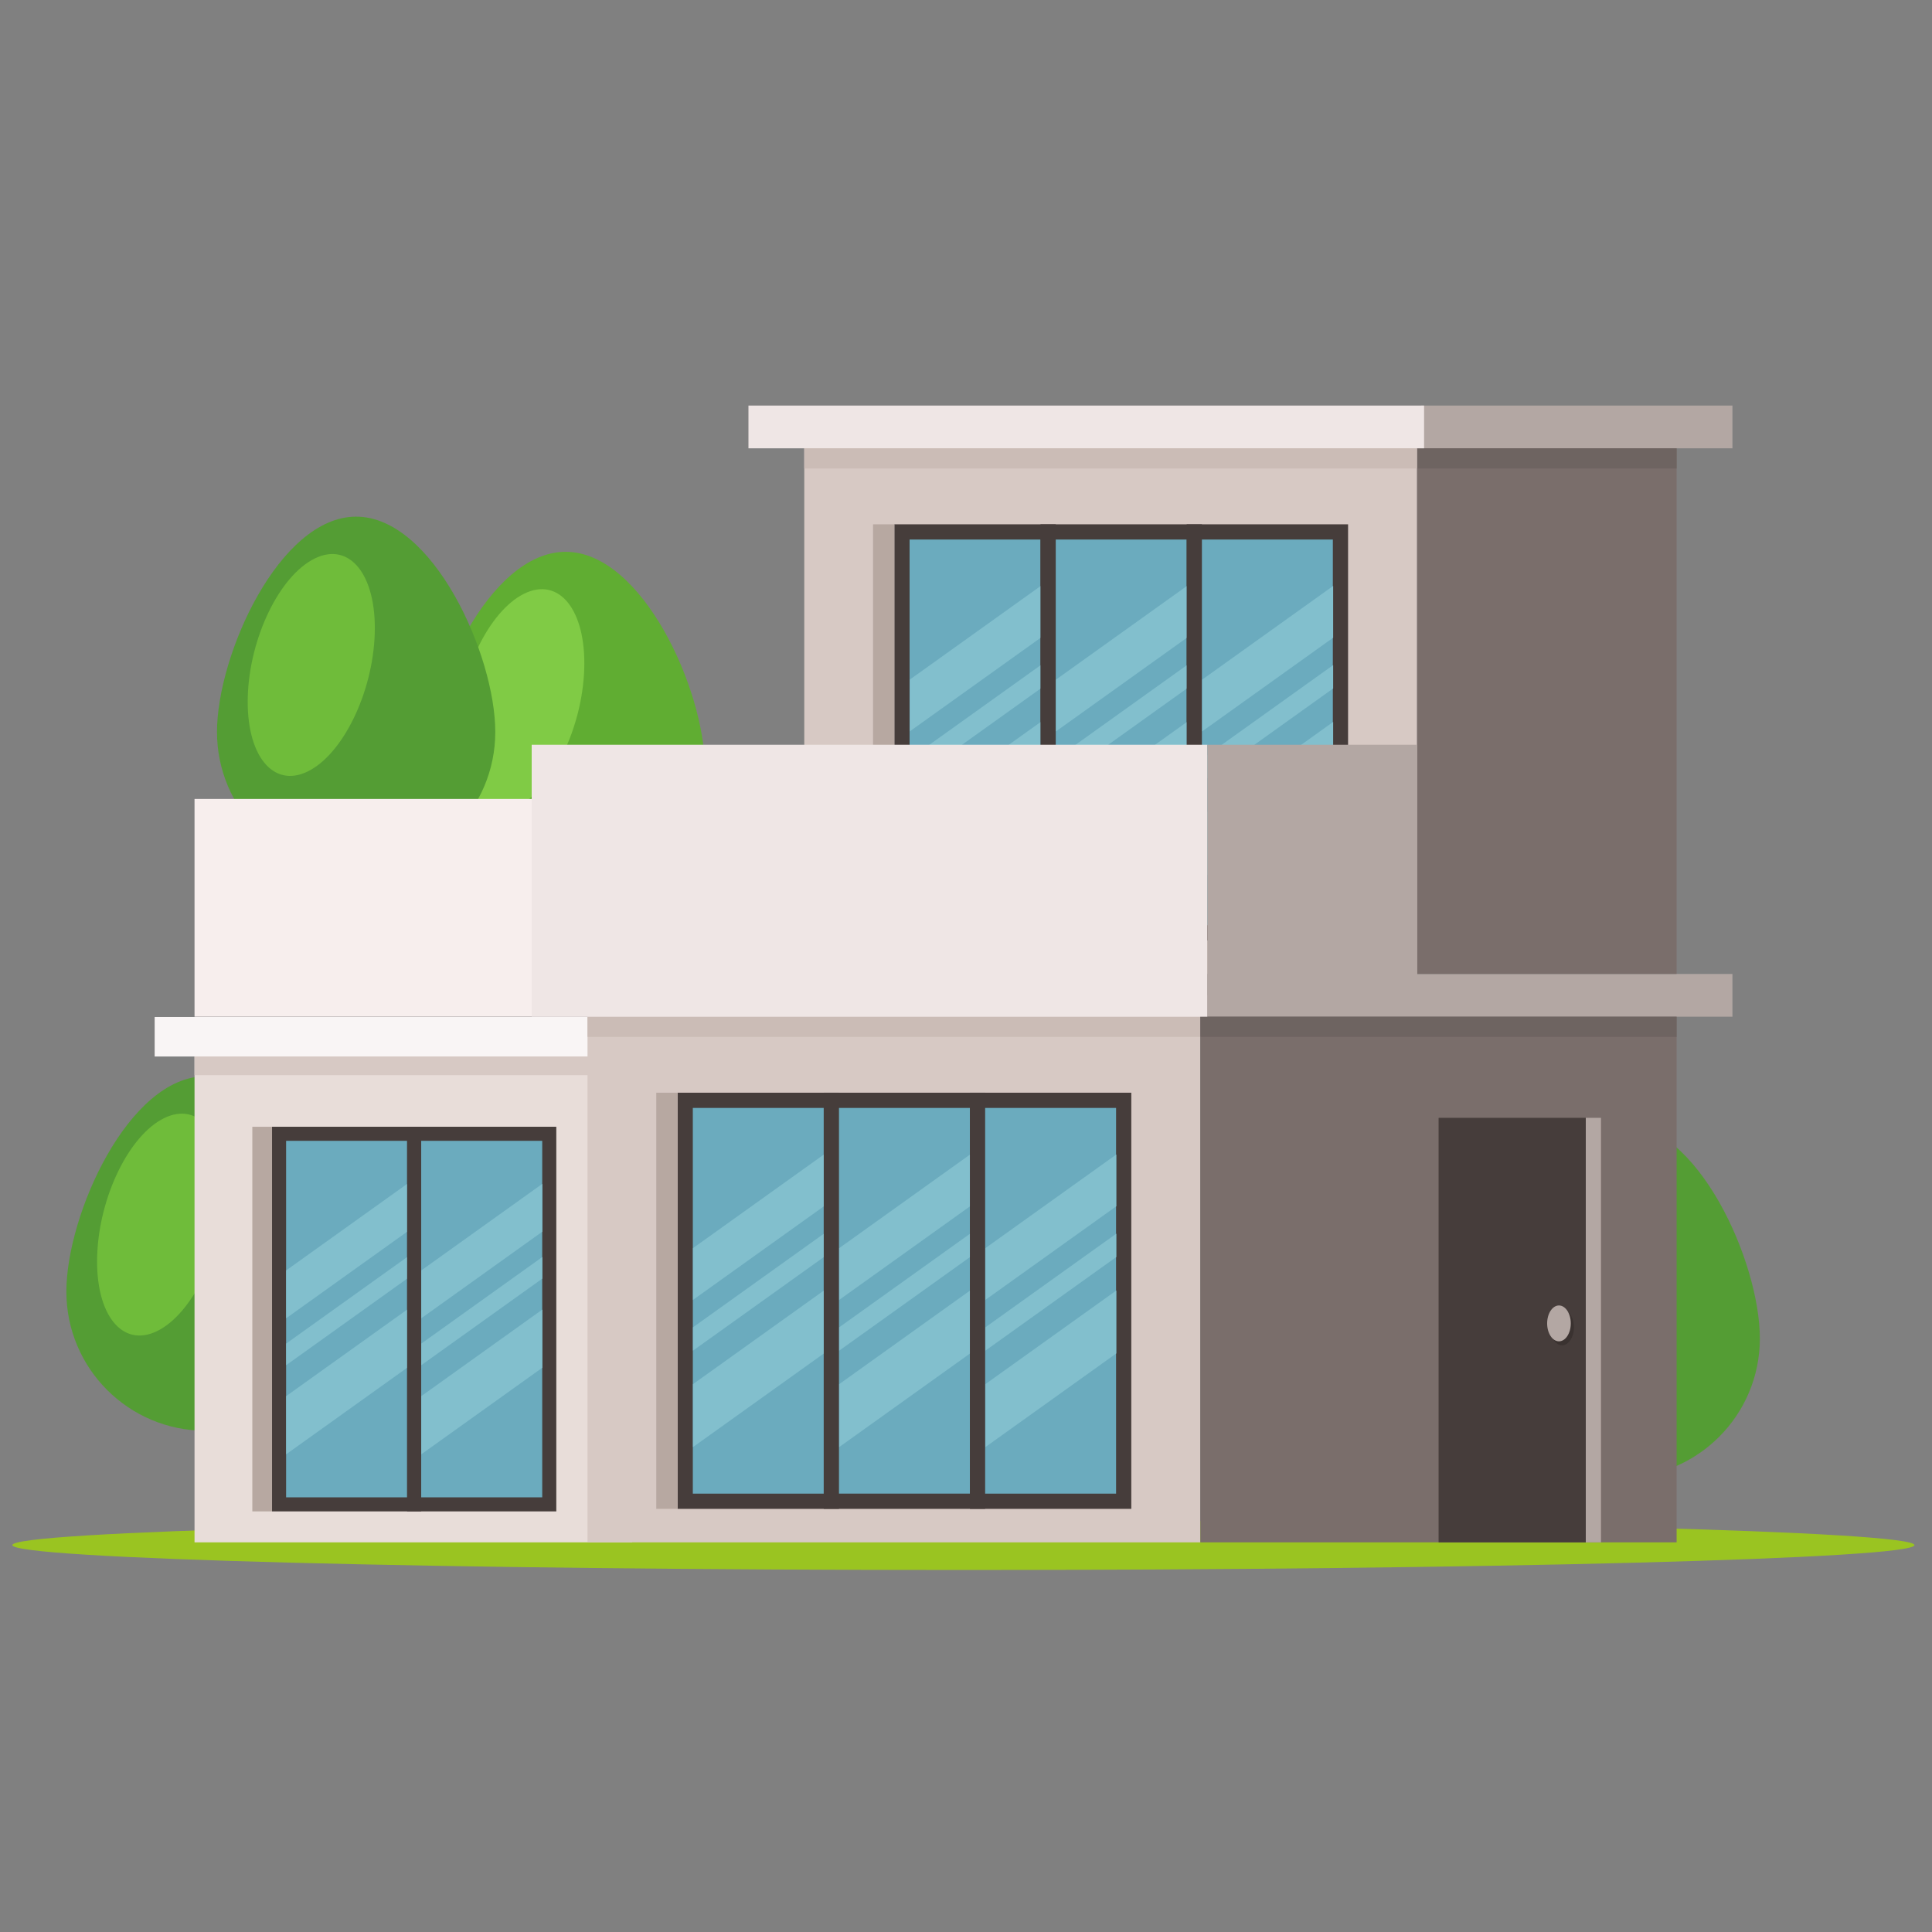 <?xml version="1.0" encoding="UTF-8" standalone="no"?>
<!-- Created with Inkscape (http://www.inkscape.org/) -->

<svg
   version="1.1"
   id="svg1"
   width="880"
   height="880"
   viewBox="0 0 880 880"
   sodipodi:docname="modern-house-2-publicdomainvectors.org.svg"
   inkscape:version="1.3.2 (091e20e, 2023-11-25, custom)"
   xmlns:inkscape="http://www.inkscape.org/namespaces/inkscape"
   xmlns:sodipodi="http://sodipodi.sourceforge.net/DTD/sodipodi-0.dtd"
   xmlns="http://www.w3.org/2000/svg"
   xmlns:svg="http://www.w3.org/2000/svg">
  <rect x="0" y="0" width="880" height="880" fill="#808080" stroke="none"/>
  <defs
     id="defs1">
    <clipPath
       clipPathUnits="userSpaceOnUse"
       id="clipPath3">
      <path
         d="M 0,660 H 660 V 0 H 0 Z"
         transform="translate(-553.66,-276.311)"
         id="path3" />
    </clipPath>
    <clipPath
       clipPathUnits="userSpaceOnUse"
       id="clipPath5">
      <path
         d="M 0,660 H 660 V 0 H 0 Z"
         transform="translate(-539.52,-262.016)"
         id="path5" />
    </clipPath>
    <clipPath
       clipPathUnits="userSpaceOnUse"
       id="clipPath7">
      <path
         d="M 0,660 H 660 V 0 H 0 Z"
         transform="translate(-70.207,-292.326)"
         id="path7" />
    </clipPath>
    <clipPath
       clipPathUnits="userSpaceOnUse"
       id="clipPath9">
      <path
         d="M 0,660 H 660 V 0 H 0 Z"
         transform="translate(-56.065,-278.029)"
         id="path9" />
    </clipPath>
    <clipPath
       clipPathUnits="userSpaceOnUse"
       id="clipPath11">
      <path
         d="M 0,660 H 660 V 0 H 0 Z"
         transform="translate(-329.107,-123.666)"
         id="path11" />
    </clipPath>
    <clipPath
       clipPathUnits="userSpaceOnUse"
       id="clipPath13">
      <path
         d="M 0,660 H 660 V 0 H 0 Z"
         transform="translate(-193.23,-471.493)"
         id="path13" />
    </clipPath>
    <clipPath
       clipPathUnits="userSpaceOnUse"
       id="clipPath15">
      <path
         d="M 0,660 H 660 V 0 H 0 Z"
         transform="translate(-179.087,-457.197)"
         id="path15" />
    </clipPath>
    <clipPath
       clipPathUnits="userSpaceOnUse"
       id="clipPath17">
      <path
         d="M 0,660 H 660 V 0 H 0 Z"
         transform="translate(-121.661,-483.504)"
         id="path17" />
    </clipPath>
    <clipPath
       clipPathUnits="userSpaceOnUse"
       id="clipPath19">
      <path
         d="M 0,660 H 660 V 0 H 0 Z"
         transform="translate(-107.519,-469.209)"
         id="path19" />
    </clipPath>
    <clipPath
       clipPathUnits="userSpaceOnUse"
       id="clipPath21">
      <path
         d="M 0,660 H 660 V 0 H 0 Z"
         id="path21" />
    </clipPath>
    <clipPath
       clipPathUnits="userSpaceOnUse"
       id="clipPath23">
      <path
         d="M 0,660 H 660 V 0 H 0 Z"
         id="path23" />
    </clipPath>
    <clipPath
       clipPathUnits="userSpaceOnUse"
       id="clipPath25">
      <path
         d="M 0,660 H 660 V 0 H 0 Z"
         id="path25" />
    </clipPath>
    <clipPath
       clipPathUnits="userSpaceOnUse"
       id="clipPath27">
      <path
         d="M 0,660 H 660 V 0 H 0 Z"
         id="path27" />
    </clipPath>
    <clipPath
       clipPathUnits="userSpaceOnUse"
       id="clipPath29">
      <path
         d="M 0,660 H 660 V 0 H 0 Z"
         transform="translate(-97.762,-201.014)"
         id="path29" />
    </clipPath>
    <clipPath
       clipPathUnits="userSpaceOnUse"
       id="clipPath31">
      <path
         d="M 0,660 H 660 V 0 H 0 Z"
         id="path31" />
    </clipPath>
    <clipPath
       clipPathUnits="userSpaceOnUse"
       id="clipPath33">
      <path
         d="M 0,660 H 660 V 0 H 0 Z"
         id="path33" />
    </clipPath>
    <clipPath
       clipPathUnits="userSpaceOnUse"
       id="clipPath35">
      <path
         d="M 0,660 H 660 V 0 H 0 Z"
         transform="translate(-143.925,-201.014)"
         id="path35" />
    </clipPath>
    <clipPath
       clipPathUnits="userSpaceOnUse"
       id="clipPath37">
      <path
         d="M 0,660 H 660 V 0 H 0 Z"
         id="path37" />
    </clipPath>
    <clipPath
       clipPathUnits="userSpaceOnUse"
       id="clipPath39">
      <path
         d="M 0,660 H 660 V 0 H 0 Z"
         id="path39" />
    </clipPath>
    <clipPath
       clipPathUnits="userSpaceOnUse"
       id="clipPath41">
      <path
         d="M 0,660 H 660 V 0 H 0 Z"
         id="path41" />
    </clipPath>
    <clipPath
       clipPathUnits="userSpaceOnUse"
       id="clipPath43">
      <path
         d="M 0,660 H 660 V 0 H 0 Z"
         id="path43" />
    </clipPath>
    <clipPath
       clipPathUnits="userSpaceOnUse"
       id="clipPath45">
      <path
         d="M 0,660 H 660 V 0 H 0 Z"
         id="path45" />
    </clipPath>
    <clipPath
       clipPathUnits="userSpaceOnUse"
       id="clipPath47">
      <path
         d="M 0,660 H 660 V 0 H 0 Z"
         id="path47" />
    </clipPath>
    <clipPath
       clipPathUnits="userSpaceOnUse"
       id="clipPath49">
      <path
         d="M 0,660 H 660 V 0 H 0 Z"
         transform="translate(-236.737,-206.572)"
         id="path49" />
    </clipPath>
    <clipPath
       clipPathUnits="userSpaceOnUse"
       id="clipPath51">
      <path
         d="M 0,660 H 660 V 0 H 0 Z"
         id="path51" />
    </clipPath>
    <clipPath
       clipPathUnits="userSpaceOnUse"
       id="clipPath53">
      <path
         d="M 0,660 H 660 V 0 H 0 Z"
         id="path53" />
    </clipPath>
    <clipPath
       clipPathUnits="userSpaceOnUse"
       id="clipPath55">
      <path
         d="M 0,660 H 660 V 0 H 0 Z"
         transform="translate(-286.682,-206.572)"
         id="path55" />
    </clipPath>
    <clipPath
       clipPathUnits="userSpaceOnUse"
       id="clipPath57">
      <path
         d="M 0,660 H 660 V 0 H 0 Z"
         id="path57" />
    </clipPath>
    <clipPath
       clipPathUnits="userSpaceOnUse"
       id="clipPath59">
      <path
         d="M 0,660 H 660 V 0 H 0 Z"
         id="path59" />
    </clipPath>
    <clipPath
       clipPathUnits="userSpaceOnUse"
       id="clipPath61">
      <path
         d="M 0,660 H 660 V 0 H 0 Z"
         transform="translate(-336.624,-206.572)"
         id="path61" />
    </clipPath>
    <clipPath
       clipPathUnits="userSpaceOnUse"
       id="clipPath63">
      <path
         d="M 0,660 H 660 V 0 H 0 Z"
         id="path63" />
    </clipPath>
    <clipPath
       clipPathUnits="userSpaceOnUse"
       id="clipPath65">
      <path
         d="M 0,660 H 660 V 0 H 0 Z"
         id="path65" />
    </clipPath>
    <clipPath
       clipPathUnits="userSpaceOnUse"
       id="clipPath67">
      <path
         d="M 0,660 H 660 V 0 H 0 Z"
         id="path67" />
    </clipPath>
    <clipPath
       clipPathUnits="userSpaceOnUse"
       id="clipPath69">
      <path
         d="M 0,660 H 660 V 0 H 0 Z"
         id="path69" />
    </clipPath>
    <clipPath
       clipPathUnits="userSpaceOnUse"
       id="clipPath71">
      <path
         d="M 0,660 H 660 V 0 H 0 Z"
         id="path71" />
    </clipPath>
    <clipPath
       clipPathUnits="userSpaceOnUse"
       id="clipPath73">
      <path
         d="M 0,660 H 660 V 0 H 0 Z"
         id="path73" />
    </clipPath>
    <clipPath
       clipPathUnits="userSpaceOnUse"
       id="clipPath75">
      <path
         d="M 0,660 H 660 V 0 H 0 Z"
         id="path75" />
    </clipPath>
    <clipPath
       clipPathUnits="userSpaceOnUse"
       id="clipPath77">
      <path
         d="M 0,660 H 660 V 0 H 0 Z"
         transform="translate(-533.639,-200.424)"
         id="path77" />
    </clipPath>
    <clipPath
       clipPathUnits="userSpaceOnUse"
       id="clipPath79">
      <path
         d="M 0,660 H 660 V 0 H 0 Z"
         transform="translate(-532.565,-201.779)"
         id="path79" />
    </clipPath>
    <clipPath
       clipPathUnits="userSpaceOnUse"
       id="clipPath81">
      <path
         d="M 0,660 H 660 V 0 H 0 Z"
         id="path81" />
    </clipPath>
    <clipPath
       clipPathUnits="userSpaceOnUse"
       id="clipPath83">
      <path
         d="M 0,660 H 660 V 0 H 0 Z"
         id="path83" />
    </clipPath>
    <clipPath
       clipPathUnits="userSpaceOnUse"
       id="clipPath85">
      <path
         d="M 0,660 H 660 V 0 H 0 Z"
         id="path85" />
    </clipPath>
    <clipPath
       clipPathUnits="userSpaceOnUse"
       id="clipPath87">
      <path
         d="M 0,660 H 660 V 0 H 0 Z"
         transform="translate(-310.806,-400.795)"
         id="path87" />
    </clipPath>
    <clipPath
       clipPathUnits="userSpaceOnUse"
       id="clipPath89">
      <path
         d="M 0,660 H 660 V 0 H 0 Z"
         id="path89" />
    </clipPath>
    <clipPath
       clipPathUnits="userSpaceOnUse"
       id="clipPath91">
      <path
         d="M 0,660 H 660 V 0 H 0 Z"
         id="path91" />
    </clipPath>
    <clipPath
       clipPathUnits="userSpaceOnUse"
       id="clipPath93">
      <path
         d="M 0,660 H 660 V 0 H 0 Z"
         transform="translate(-360.75,-400.795)"
         id="path93" />
    </clipPath>
    <clipPath
       clipPathUnits="userSpaceOnUse"
       id="clipPath95">
      <path
         d="M 0,660 H 660 V 0 H 0 Z"
         id="path95" />
    </clipPath>
    <clipPath
       clipPathUnits="userSpaceOnUse"
       id="clipPath97">
      <path
         d="M 0,660 H 660 V 0 H 0 Z"
         id="path97" />
    </clipPath>
    <clipPath
       clipPathUnits="userSpaceOnUse"
       id="clipPath99">
      <path
         d="M 0,660 H 660 V 0 H 0 Z"
         transform="translate(-410.694,-400.795)"
         id="path99" />
    </clipPath>
    <clipPath
       clipPathUnits="userSpaceOnUse"
       id="clipPath101">
      <path
         d="M 0,660 H 660 V 0 H 0 Z"
         id="path101" />
    </clipPath>
    <clipPath
       clipPathUnits="userSpaceOnUse"
       id="clipPath103">
      <path
         d="M 0,660 H 660 V 0 H 0 Z"
         id="path103" />
    </clipPath>
    <clipPath
       clipPathUnits="userSpaceOnUse"
       id="clipPath105">
      <path
         d="M 0,660 H 660 V 0 H 0 Z"
         id="path105" />
    </clipPath>
    <clipPath
       clipPathUnits="userSpaceOnUse"
       id="clipPath107">
      <path
         d="M 0,660 H 660 V 0 H 0 Z"
         id="path107" />
    </clipPath>
    <clipPath
       clipPathUnits="userSpaceOnUse"
       id="clipPath109">
      <path
         d="M 0,660 H 660 V 0 H 0 Z"
         id="path109" />
    </clipPath>
    <clipPath
       clipPathUnits="userSpaceOnUse"
       id="clipPath111">
      <path
         d="M 0,660 H 660 V 0 H 0 Z"
         id="path111" />
    </clipPath>
    <clipPath
       clipPathUnits="userSpaceOnUse"
       id="clipPath113">
      <path
         d="M 0,660 H 660 V 0 H 0 Z"
         id="path113" />
    </clipPath>
    <clipPath
       clipPathUnits="userSpaceOnUse"
       id="clipPath115">
      <path
         d="M 0,660 H 660 V 0 H 0 Z"
         id="path115" />
    </clipPath>
  </defs>
  <sodipodi:namedview
     id="namedview1"
     pagecolor="#ffffff"
     bordercolor="#000000"
     borderopacity="0.25"
     inkscape:showpageshadow="2"
     inkscape:pageopacity="0.0"
     inkscape:pagecheckerboard="0"
     inkscape:deskcolor="#d1d1d1"
     inkscape:zoom="0.67272727"
     inkscape:cx="439.25676"
     inkscape:cy="440"
     inkscape:window-width="1440"
     inkscape:window-height="830"
     inkscape:window-x="-6"
     inkscape:window-y="-6"
     inkscape:window-maximized="1"
     inkscape:current-layer="g1">
    <inkscape:page
       x="0"
       y="0"
       inkscape:label="1"
       id="page1"
       width="880"
       height="880"
       margin="164.888 7.897 184.553 5.514"
       bleed="0" />
  </sodipodi:namedview>
  <g
     id="g1"
     inkscape:groupmode="layer"
     inkscape:label="1">
    <g
       id="group-MC0">
      <path
         id="path2"
         d="m 0,0 c 26.259,0 47.545,-47.31 47.545,-73.568 0,-26.26 -21.286,-47.545 -47.545,-47.545 -26.258,0 -47.545,21.285 -47.545,47.545 C -47.545,-47.31 -26.258,0 0,0"
         style="fill:#549d34;fill-opacity:1;fill-rule:evenodd;stroke:none"
         transform="matrix(1.333,0,0,-1.333,738.214,511.586)"
         clip-path="url(#clipPath3)" />
      <path
         id="path4"
         d="m 0,0 c 11.976,5.867 21.156,-5.662 20.499,-25.754 -0.654,-20.09 -10.895,-41.135 -22.873,-47.004 -11.977,-5.867 -21.155,5.66 -20.501,25.752 C -22.22,-26.914 -11.979,-5.869 0,0"
         style="fill:#6fbc3a;fill-opacity:1;fill-rule:evenodd;stroke:none"
         transform="matrix(1.333,0,0,-1.333,719.359,530.646)"
         clip-path="url(#clipPath5)" />
      <path
         id="path6"
         d="m 0,0 c 26.258,0 47.545,-47.313 47.545,-73.57 0,-26.258 -21.287,-47.545 -47.545,-47.545 -26.259,0 -47.545,21.287 -47.545,47.545 C -47.545,-47.313 -26.259,0 0,0"
         style="fill:#549d34;fill-opacity:1;fill-rule:evenodd;stroke:none"
         transform="matrix(1.333,0,0,-1.333,93.609,490.232)"
         clip-path="url(#clipPath7)" />
      <path
         id="path8"
         d="M 0,0 C 11.977,5.869 21.156,-5.66 20.501,-25.752 19.846,-45.844 9.604,-66.889 -2.373,-72.756 c -11.978,-5.869 -21.156,5.66 -20.501,25.752 C -22.219,-26.912 -11.979,-5.867 0,0"
         style="fill:#6fbc3a;fill-opacity:1;fill-rule:evenodd;stroke:none"
         transform="matrix(1.333,0,0,-1.333,74.754,509.294)"
         clip-path="url(#clipPath9)" />
      <path
         id="path10"
         d="m 0,0 c 178.986,0 324.97,3.822 324.97,8.51 0,4.687 -145.984,8.508 -324.97,8.508 -178.988,0 -324.972,-3.821 -324.972,-8.508 C -324.972,3.822 -178.988,0 0,0"
         style="fill:#9ac421;fill-opacity:1;fill-rule:evenodd;stroke:none"
         transform="matrix(1.333,0,0,-1.333,438.81,715.112)"
         clip-path="url(#clipPath11)" />
      <path
         id="path12"
         d="m 0,0 c 26.257,0 47.544,-47.31 47.544,-73.568 0,-26.258 -21.287,-47.545 -47.544,-47.545 -26.259,0 -47.546,21.287 -47.546,47.545 C -47.546,-47.31 -26.259,0 0,0"
         style="fill:#60ad32;fill-opacity:1;fill-rule:evenodd;stroke:none"
         transform="matrix(1.333,0,0,-1.333,257.639,251.343)"
         clip-path="url(#clipPath13)" />
      <path
         id="path14"
         d="M 0,0 C 11.978,5.87 21.155,-5.661 20.501,-25.751 19.846,-45.842 9.606,-66.887 -2.372,-72.755 -14.35,-78.623 -23.528,-67.096 -22.873,-47.003 -22.218,-26.911 -11.977,-5.868 0,0"
         style="fill:#80cb45;fill-opacity:1;fill-rule:evenodd;stroke:none"
         transform="matrix(1.333,0,0,-1.333,238.783,270.404)"
         clip-path="url(#clipPath15)" />
      <path
         id="path16"
         d="m 0,0 c 26.259,0 47.545,-47.31 47.545,-73.568 0,-26.259 -21.286,-47.545 -47.545,-47.545 -26.258,0 -47.544,21.286 -47.544,47.545 C -47.544,-47.31 -26.258,0 0,0"
         style="fill:#549d34;fill-opacity:1;fill-rule:evenodd;stroke:none"
         transform="matrix(1.333,0,0,-1.333,162.215,235.327)"
         clip-path="url(#clipPath17)" />
      <path
         id="path18"
         d="M 0,0 C 11.977,5.868 21.156,-5.659 20.501,-25.751 19.847,-45.844 9.605,-66.887 -2.373,-72.757 c -11.977,-5.868 -21.155,5.661 -20.5,25.753 C -22.219,-26.913 -11.977,-5.868 0,0"
         style="fill:#6fbc3a;fill-opacity:1;fill-rule:evenodd;stroke:none"
         transform="matrix(1.333,0,0,-1.333,143.359,254.389)"
         clip-path="url(#clipPath19)" />
      <path
         id="path20"
         d="m 66.469,312.754 h 141.525 v 74.41 H 66.469 Z"
         style="fill:#f7eeed;fill-opacity:1;fill-rule:evenodd;stroke:none"
         transform="matrix(1.333,0,0,-1.333,0,880)"
         clip-path="url(#clipPath21)" />
      <path
         id="path22"
         d="M 66.469,133.141 H 216.01 V 305.928 H 66.469 Z"
         style="fill:#e8ddd9;fill-opacity:1;fill-rule:evenodd;stroke:none"
         transform="matrix(1.333,0,0,-1.333,0,880)"
         clip-path="url(#clipPath23)" />
      <path
         id="path24"
         d="m 92.953,143.721 h 50.971 V 275.153 H 92.953 Z"
         style="fill:#463d3b;fill-opacity:1;fill-rule:evenodd;stroke:none"
         transform="matrix(1.333,0,0,-1.333,0,880)"
         clip-path="url(#clipPath25)" />
      <path
         id="path26"
         d="m 97.762,148.527 h 41.355 V 270.343 H 97.762 Z"
         style="fill:#6babbe;fill-opacity:1;fill-rule:evenodd;stroke:none"
         transform="matrix(1.333,0,0,-1.333,0,880)"
         clip-path="url(#clipPath27)" />
      <path
         id="path28"
         d="m 0,0 v -7.375 l 41.354,29.582 v 7.373 z m 0,-17.953 v -19.875 l 41.354,29.582 v 19.875 z m 0,42.957 41.354,29.58 V 38.236 L 0,8.654 Z"
         style="fill:#82bfcd;fill-opacity:1;fill-rule:evenodd;stroke:none"
         transform="matrix(1.333,0,0,-1.333,130.349,611.982)"
         clip-path="url(#clipPath29)" />
      <path
         id="path30"
         d="m 139.115,143.721 h 50.972 v 131.432 h -50.972 z"
         style="fill:#463d3b;fill-opacity:1;fill-rule:evenodd;stroke:none"
         transform="matrix(1.333,0,0,-1.333,0,880)"
         clip-path="url(#clipPath31)" />
      <path
         id="path32"
         d="m 143.925,148.527 h 41.353 v 121.816 h -41.353 z"
         style="fill:#6babbe;fill-opacity:1;fill-rule:evenodd;stroke:none"
         transform="matrix(1.333,0,0,-1.333,0,880)"
         clip-path="url(#clipPath33)" />
      <path
         id="path34"
         d="m 0,0 v -7.375 l 41.353,29.582 v 7.373 z m 0,-17.953 v -19.875 l 41.353,29.582 v 19.875 z m 0,42.957 41.353,29.58 V 38.236 L 0,8.654 Z"
         style="fill:#82bfcd;fill-opacity:1;fill-rule:evenodd;stroke:none"
         transform="matrix(1.333,0,0,-1.333,191.9,611.982)"
         clip-path="url(#clipPath35)" />
      <path
         id="path36"
         d="m 86.222,143.721 h 6.731 v 131.432 h -6.731 z"
         style="fill:#b7a8a1;fill-opacity:1;fill-rule:evenodd;stroke:none"
         transform="matrix(1.333,0,0,-1.333,0,880)"
         clip-path="url(#clipPath37)" />
      <path
         id="path38"
         d="m 52.847,299.156 h 164.872 v 13.502 H 52.847 Z"
         style="fill:#f9f5f5;fill-opacity:1;fill-rule:evenodd;stroke:none"
         transform="matrix(1.333,0,0,-1.333,0,880)"
         clip-path="url(#clipPath39)" />
      <path
         id="path40"
         d="M 66.469,292.785 H 216.01 v 6.371 H 66.469 Z"
         style="fill:#d7c9c4;fill-opacity:1;fill-rule:evenodd;stroke:none"
         transform="matrix(1.333,0,0,-1.333,0,880)"
         clip-path="url(#clipPath41)" />
      <path
         id="path42"
         d="M 200.753,133.141 H 410.152 V 320.082 H 200.753 Z"
         style="fill:#d7c9c4;fill-opacity:1;fill-rule:evenodd;stroke:none"
         transform="matrix(1.333,0,0,-1.333,0,880)"
         clip-path="url(#clipPath43)" />
      <path
         id="path44"
         d="M 231.535,144.586 H 286.68 V 286.787 H 231.535 Z"
         style="fill:#463d3b;fill-opacity:1;fill-rule:evenodd;stroke:none"
         transform="matrix(1.333,0,0,-1.333,0,880)"
         clip-path="url(#clipPath45)" />
      <path
         id="path46"
         d="m 236.737,149.789 h 44.74 v 131.795 h -44.74 z"
         style="fill:#6babbe;fill-opacity:1;fill-rule:evenodd;stroke:none"
         transform="matrix(1.333,0,0,-1.333,0,880)"
         clip-path="url(#clipPath47)" />
      <path
         id="path48"
         d="m 0,0 v -7.977 l 44.74,32.004 v 7.977 z M 0,-19.422 V -40.926 L 44.74,-8.92 v 21.5 z M 0,27.053 44.74,59.057 V 41.367 L 0,9.365 Z"
         style="fill:#82bfcd;fill-opacity:1;fill-rule:evenodd;stroke:none"
         transform="matrix(1.333,0,0,-1.333,315.65,604.57)"
         clip-path="url(#clipPath49)" />
      <path
         id="path50"
         d="m 281.477,144.586 h 55.147 v 142.201 h -55.147 z"
         style="fill:#463d3b;fill-opacity:1;fill-rule:evenodd;stroke:none"
         transform="matrix(1.333,0,0,-1.333,0,880)"
         clip-path="url(#clipPath51)" />
      <path
         id="path52"
         d="m 286.68,149.789 h 44.741 V 281.584 H 286.68 Z"
         style="fill:#6babbe;fill-opacity:1;fill-rule:evenodd;stroke:none"
         transform="matrix(1.333,0,0,-1.333,0,880)"
         clip-path="url(#clipPath53)" />
      <path
         id="path54"
         d="m 0,0 v -7.977 l 44.739,32.004 v 7.977 z M 0,-19.422 V -40.926 L 44.739,-8.92 v 21.5 z M 0,27.053 44.739,59.057 V 41.367 L 0,9.365 Z"
         style="fill:#82bfcd;fill-opacity:1;fill-rule:evenodd;stroke:none"
         transform="matrix(1.333,0,0,-1.333,382.242,604.57)"
         clip-path="url(#clipPath55)" />
      <path
         id="path56"
         d="m 331.421,144.586 h 55.145 v 142.201 h -55.145 z"
         style="fill:#463d3b;fill-opacity:1;fill-rule:evenodd;stroke:none"
         transform="matrix(1.333,0,0,-1.333,0,880)"
         clip-path="url(#clipPath57)" />
      <path
         id="path58"
         d="m 336.624,149.789 h 44.741 v 131.795 h -44.741 z"
         style="fill:#6babbe;fill-opacity:1;fill-rule:evenodd;stroke:none"
         transform="matrix(1.333,0,0,-1.333,0,880)"
         clip-path="url(#clipPath59)" />
      <path
         id="path60"
         d="m 0,0 v -7.977 l 44.741,32.004 v 7.977 z M 0,-19.422 V -40.926 L 44.741,-8.92 v 21.5 z M 0,27.053 44.741,59.057 V 41.367 L 0,9.365 Z"
         style="fill:#82bfcd;fill-opacity:1;fill-rule:evenodd;stroke:none"
         transform="matrix(1.333,0,0,-1.333,448.832,604.57)"
         clip-path="url(#clipPath61)" />
      <path
         id="path62"
         d="m 224.251,144.586 h 7.284 v 142.201 h -7.284 z"
         style="fill:#b7a8a1;fill-opacity:1;fill-rule:evenodd;stroke:none"
         transform="matrix(1.333,0,0,-1.333,0,880)"
         clip-path="url(#clipPath63)" />
      <path
         id="path64"
         d="M 410.151,133.141 H 572.898 V 320.082 H 410.151 Z"
         style="fill:#7a6e6b;fill-opacity:1;fill-rule:evenodd;stroke:none"
         transform="matrix(1.333,0,0,-1.333,0,880)"
         clip-path="url(#clipPath65)" />
      <path
         id="path66"
         d="m 412.543,312.756 h 179.432 v 14.607 H 412.543 Z"
         style="fill:#b3a7a3;fill-opacity:1;fill-rule:evenodd;stroke:none"
         transform="matrix(1.333,0,0,-1.333,0,880)"
         clip-path="url(#clipPath67)" />
      <path
         id="path68"
         d="m 200.753,305.861 h 209.399 v 6.895 H 200.753 Z"
         style="fill:#cbbcb6;fill-opacity:1;fill-rule:evenodd;stroke:none"
         transform="matrix(1.333,0,0,-1.333,0,880)"
         clip-path="url(#clipPath69)" />
      <path
         id="path70"
         d="m 410.151,305.861 h 162.747 v 6.895 H 410.151 Z"
         style="fill:#6e6461;fill-opacity:1;fill-rule:evenodd;stroke:none"
         transform="matrix(1.333,0,0,-1.333,0,880)"
         clip-path="url(#clipPath71)" />
      <path
         id="path72"
         d="m 541.859,133.141 h 5.203 V 278.2 h -5.203 z"
         style="fill:#b3a7a3;fill-opacity:1;fill-rule:evenodd;stroke:none"
         transform="matrix(1.333,0,0,-1.333,0,880)"
         clip-path="url(#clipPath73)" />
      <path
         id="path74"
         d="m 491.569,133.141 h 50.29 V 278.2 h -50.29 z"
         style="fill:#463d3b;fill-opacity:1;fill-rule:evenodd;stroke:none"
         transform="matrix(1.333,0,0,-1.333,0,880)"
         clip-path="url(#clipPath75)" />
      <path
         id="path76"
         d="m 0,0 c 2.225,0 4.038,2.754 4.038,6.129 0,3.377 -1.813,6.129 -4.038,6.129 -2.226,0 -4.039,-2.752 -4.039,-6.129 C -4.039,2.754 -2.226,0 0,0"
         style="fill:#3a3230;fill-opacity:1;fill-rule:evenodd;stroke:none"
         transform="matrix(1.333,0,0,-1.333,711.518,612.768)"
         clip-path="url(#clipPath77)" />
      <path
         id="path78"
         d="m 0,0 c 2.226,0 4.041,2.754 4.041,6.129 0,3.377 -1.815,6.129 -4.041,6.129 -2.225,0 -4.038,-2.752 -4.038,-6.129 C -4.038,2.754 -2.225,0 0,0"
         style="fill:#b3a7a3;fill-opacity:1;fill-rule:evenodd;stroke:none"
         transform="matrix(1.333,0,0,-1.333,710.086,610.961)"
         clip-path="url(#clipPath79)" />
      <path
         id="path80"
         d="M 274.821,327.363 H 484.22 v 186.94 H 274.821 Z"
         style="fill:#d7c9c4;fill-opacity:1;fill-rule:evenodd;stroke:none"
         transform="matrix(1.333,0,0,-1.333,0,880)"
         clip-path="url(#clipPath81)" />
      <path
         id="path82"
         d="M 305.603,338.808 H 360.75 V 481.007 H 305.603 Z"
         style="fill:#463d3b;fill-opacity:1;fill-rule:evenodd;stroke:none"
         transform="matrix(1.333,0,0,-1.333,0,880)"
         clip-path="url(#clipPath83)" />
      <path
         id="path84"
         d="m 310.806,344.01 h 44.74 v 131.795 h -44.74 z"
         style="fill:#6babbe;fill-opacity:1;fill-rule:evenodd;stroke:none"
         transform="matrix(1.333,0,0,-1.333,0,880)"
         clip-path="url(#clipPath85)" />
      <path
         id="path86"
         d="m 0,0 v -7.978 l 44.74,32.004 v 7.976 z M 0,-19.423 V -40.928 L 44.74,-8.923 V 12.58 Z M 0,27.052 44.74,59.056 V 41.366 L 0,9.364 Z"
         style="fill:#82bfcd;fill-opacity:1;fill-rule:evenodd;stroke:none"
         transform="matrix(1.333,0,0,-1.333,414.408,345.606)"
         clip-path="url(#clipPath87)" />
      <path
         id="path88"
         d="m 355.546,338.808 h 55.146 v 142.199 h -55.146 z"
         style="fill:#463d3b;fill-opacity:1;fill-rule:evenodd;stroke:none"
         transform="matrix(1.333,0,0,-1.333,0,880)"
         clip-path="url(#clipPath89)" />
      <path
         id="path90"
         d="m 360.75,344.01 h 44.74 v 131.795 h -44.74 z"
         style="fill:#6babbe;fill-opacity:1;fill-rule:evenodd;stroke:none"
         transform="matrix(1.333,0,0,-1.333,0,880)"
         clip-path="url(#clipPath91)" />
      <path
         id="path92"
         d="m 0,0 v -7.978 l 44.74,32.004 v 7.976 z M 0,-19.423 V -40.928 L 44.74,-8.923 V 12.58 Z M 0,27.052 44.74,59.056 V 41.366 L 0,9.364 Z"
         style="fill:#82bfcd;fill-opacity:1;fill-rule:evenodd;stroke:none"
         transform="matrix(1.333,0,0,-1.333,481,345.606)"
         clip-path="url(#clipPath93)" />
      <path
         id="path94"
         d="m 405.49,338.808 h 55.147 V 481.007 H 405.49 Z"
         style="fill:#463d3b;fill-opacity:1;fill-rule:evenodd;stroke:none"
         transform="matrix(1.333,0,0,-1.333,0,880)"
         clip-path="url(#clipPath95)" />
      <path
         id="path96"
         d="m 410.694,344.01 h 44.741 v 131.795 h -44.741 z"
         style="fill:#6babbe;fill-opacity:1;fill-rule:evenodd;stroke:none"
         transform="matrix(1.333,0,0,-1.333,0,880)"
         clip-path="url(#clipPath97)" />
      <path
         id="path98"
         d="m 0,0 v -7.978 l 44.741,32.004 v 7.976 z M 0,-19.423 V -40.928 L 44.741,-8.923 V 12.58 Z M 0,27.052 44.741,59.056 V 41.366 L 0,9.364 Z"
         style="fill:#82bfcd;fill-opacity:1;fill-rule:evenodd;stroke:none"
         transform="matrix(1.333,0,0,-1.333,547.592,345.606)"
         clip-path="url(#clipPath99)" />
      <path
         id="path100"
         d="m 484.222,327.363 h 88.677 v 186.94 h -88.677 z"
         style="fill:#7a6e6b;fill-opacity:1;fill-rule:evenodd;stroke:none"
         transform="matrix(1.333,0,0,-1.333,0,880)"
         clip-path="url(#clipPath101)" />
      <path
         id="path102"
         d="m 485.639,506.975 h 106.336 v 14.61 H 485.639 Z"
         style="fill:#b3a7a3;fill-opacity:1;fill-rule:evenodd;stroke:none"
         transform="matrix(1.333,0,0,-1.333,0,880)"
         clip-path="url(#clipPath103)" />
      <path
         id="path104"
         d="m 484.222,500.082 h 88.677 v 6.895 h -88.677 z"
         style="fill:#6e6461;fill-opacity:1;fill-rule:evenodd;stroke:none"
         transform="matrix(1.333,0,0,-1.333,0,880)"
         clip-path="url(#clipPath105)" />
      <path
         id="path106"
         d="m 298.319,338.808 h 7.284 v 142.199 h -7.284 z"
         style="fill:#b7a8a1;fill-opacity:1;fill-rule:evenodd;stroke:none"
         transform="matrix(1.333,0,0,-1.333,0,880)"
         clip-path="url(#clipPath107)" />
      <path
         id="path108"
         d="m 255.747,506.975 h 230.864 v 14.61 H 255.747 Z"
         style="fill:#efe6e5;fill-opacity:1;fill-rule:evenodd;stroke:none"
         transform="matrix(1.333,0,0,-1.333,0,880)"
         clip-path="url(#clipPath109)" />
      <path
         id="path110"
         d="M 274.821,500.082 H 484.22 v 6.895 H 274.821 Z"
         style="fill:#cbbcb6;fill-opacity:1;fill-rule:evenodd;stroke:none"
         transform="matrix(1.333,0,0,-1.333,0,880)"
         clip-path="url(#clipPath111)" />
      <path
         id="path112"
         d="m 181.677,312.754 h 230.866 v 92.928 H 181.677 Z"
         style="fill:#efe6e5;fill-opacity:1;fill-rule:evenodd;stroke:none"
         transform="matrix(1.333,0,0,-1.333,0,880)"
         clip-path="url(#clipPath113)" />
      <path
         id="path114"
         d="m 412.543,320.082 h 71.678 v 85.6 h -71.678 z"
         style="fill:#b3a7a3;fill-opacity:1;fill-rule:evenodd;stroke:none"
         transform="matrix(1.333,0,0,-1.333,0,880)"
         clip-path="url(#clipPath115)" />
    </g>
  </g>
</svg>
